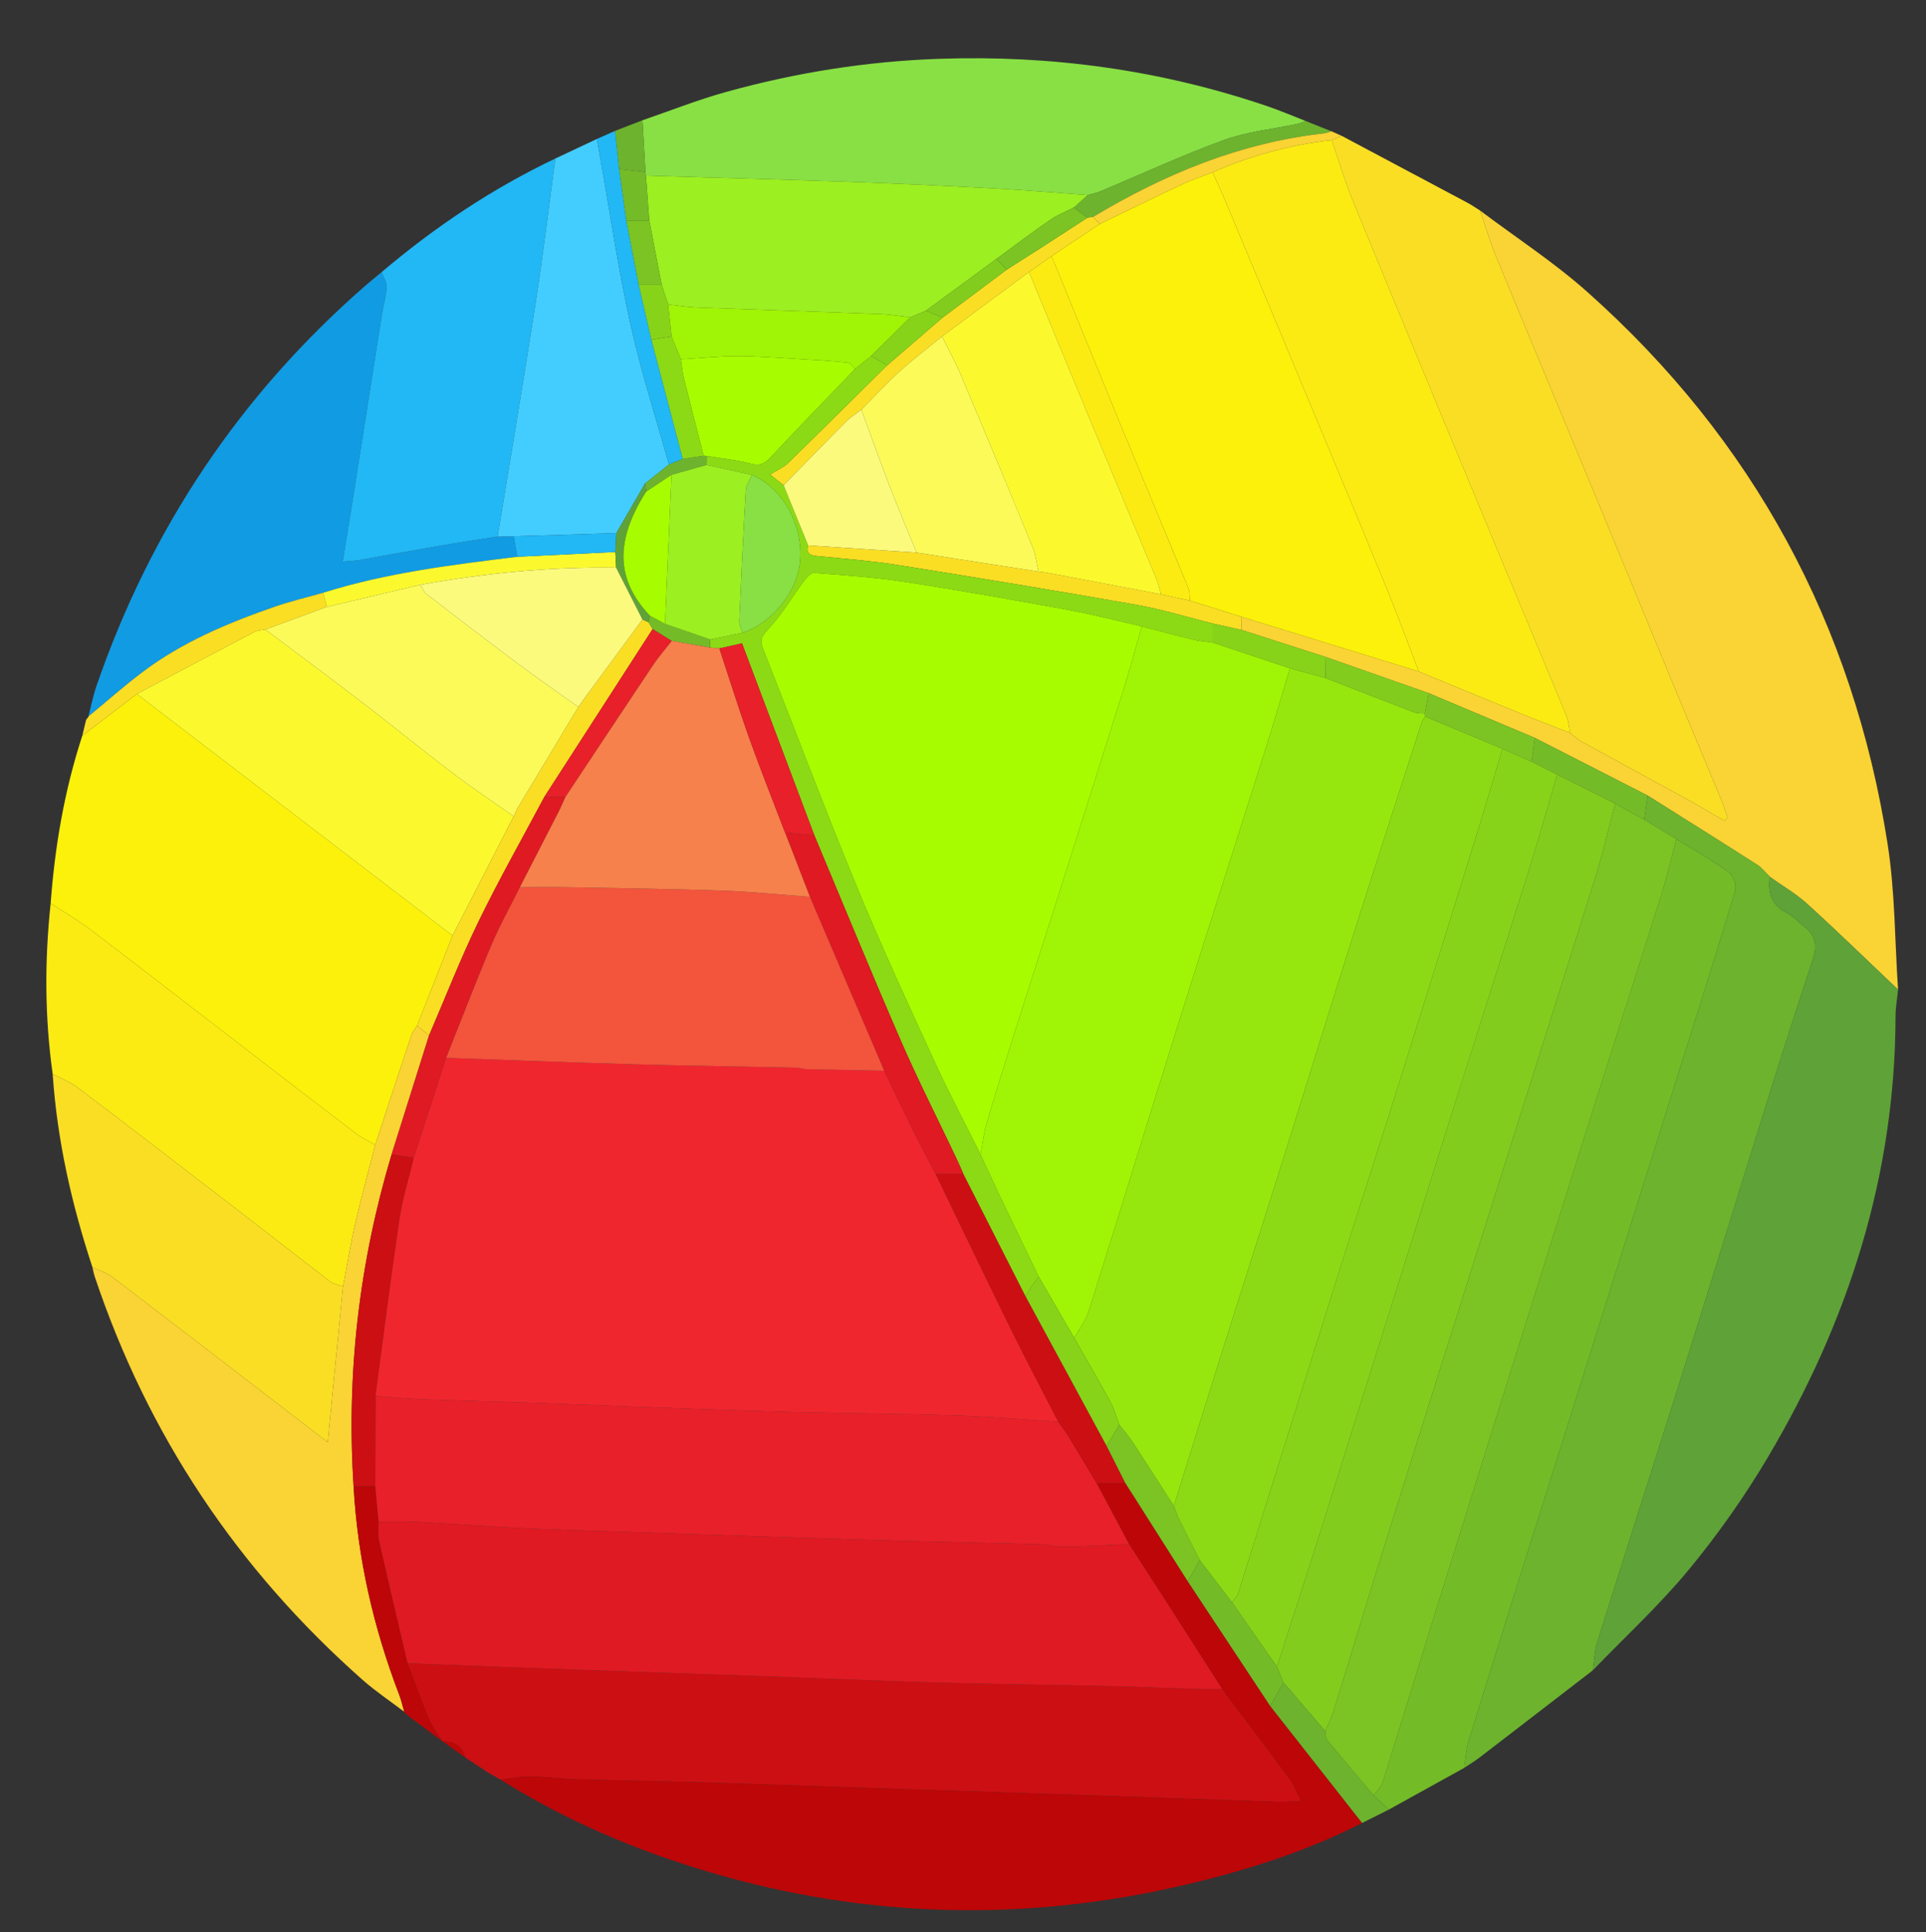 <?xml version="1.0" encoding="utf-8"?>
<!-- Generator: Adobe Illustrator 16.0.0, SVG Export Plug-In . SVG Version: 6.00 Build 0)  -->
<!DOCTYPE svg PUBLIC "-//W3C//DTD SVG 1.1//EN" "http://www.w3.org/Graphics/SVG/1.1/DTD/svg11.dtd">
<svg version="1.1" id="Calque_1" xmlns="http://www.w3.org/2000/svg" xmlns:xlink="http://www.w3.org/1999/xlink" x="0px" y="0px"
	 width="598px" height="600px" viewBox="0 0 598 600" enable-background="new 0 0 598 600" xml:space="preserve">
<rect x="0" y="0" width="598" height="600" fill="#333333" stroke="none"/>
<g>
	<path fill-rule="evenodd" clip-rule="evenodd" fill="#FAD334" d="M459.547,65.375c11.141,8.389,22.934,16.046,33.313,25.29
		c51.545,45.907,82.571,103.288,93.222,171.413c2.326,14.879,2.225,30.138,3.242,45.223c-9.369-8.885-18.621-17.9-28.171-26.59
		c-3.509-3.192-7.719-5.615-11.608-8.39c-1.273-1.253-2.374-2.776-3.846-3.718c-11.325-7.247-22.722-14.381-34.096-21.549
		c-11.678-5.971-23.355-11.94-35.033-17.911c-11.005-4.635-22.011-9.271-33.016-13.905c-10.636-3.732-21.271-7.468-31.906-11.202
		c-8.727-2.807-17.453-5.612-26.179-8.419c0.018-1.355,0.035-2.712,0.053-4.067c18.325,5.649,36.651,11.299,54.978,16.948
		c10.473,4.323,20.934,8.678,31.424,12.958c5.161,2.106,10.377,4.076,15.568,6.108c1.155,0.893,2.216,1.957,3.479,2.653
		c11.033,6.076,22.116,12.062,33.154,18.13c3.794,2.085,7.501,4.327,11.247,6.497c0.342-0.341,0.684-0.682,1.025-1.022
		c-0.645-1.803-1.211-3.637-1.943-5.402c-4.639-11.181-9.342-22.333-13.968-33.518c-8.997-21.756-17.931-43.538-26.94-65.289
		c-9.707-23.436-19.516-46.83-29.17-70.288C462.508,74.781,461.144,70.03,459.547,65.375z"/>
	<path fill-rule="evenodd" clip-rule="evenodd" fill="#CC0F13" d="M155.443,552.616c-1.321-0.746-2.643-1.492-3.964-2.238
		c-0.389-0.273-0.778-0.547-1.168-0.82c-0.607-0.385-1.215-0.77-1.823-1.154c-0.402-0.279-0.804-0.558-1.205-0.837
		c-0.596-0.376-1.192-0.752-1.788-1.129c-0.394-0.281-0.788-0.562-1.181-0.843l0.074,0.083c-0.875-3.769-3.612-4.918-7.081-5.042
		l0.068,0.063c-1.398-2.247-3.117-4.359-4.13-6.769c-2.416-5.746-4.498-11.632-6.714-17.462c17.734,0.675,35.467,1.374,53.203,2.018
		c19.232,0.697,38.466,1.323,57.698,2.016c17.735,0.639,35.465,1.449,53.204,1.955c17.439,0.496,34.888,0.656,52.33,1.06
		c9.951,0.23,19.898,0.667,29.85,0.979c2.228,0.069,4.459,0.007,6.689,0.005c6.955,9.251,13.974,18.455,20.814,27.789
		c1.533,2.092,2.442,4.64,3.639,6.978c-2.497,0.078-4.999,0.295-7.49,0.212c-18.744-0.625-37.484-1.328-56.227-1.969
		c-20.24-0.691-40.482-1.336-60.723-2.011c-19.742-0.658-39.481-1.379-59.225-1.978c-13.95-0.422-27.906-0.636-41.856-1.05
		c-4.628-0.138-9.244-0.813-13.869-0.854C161.53,551.59,158.485,552.259,155.443,552.616z"/>
	<path fill-rule="evenodd" clip-rule="evenodd" fill="#FBF10A" d="M15.728,280.493c1.303-17.711,4.283-35.104,9.814-52.017
		c5.649-4.327,11.298-8.655,16.948-12.982c32.671,25.005,65.341,50.01,98.012,75.014c-3.668,9.329-7.337,18.657-11.006,27.986
		c-0.6,0.961-1.417,1.849-1.765,2.894c-3.789,11.355-7.503,22.735-11.238,34.109c-1.975-1.145-4.098-2.094-5.9-3.465
		c-12.488-9.505-24.912-19.094-37.351-28.663c-15.06-11.587-30.07-23.239-45.202-34.731
		C24.129,285.668,19.842,283.194,15.728,280.493z"/>
	<path fill-rule="evenodd" clip-rule="evenodd" fill="#6DB32E" d="M511.604,247.055c11.374,7.168,22.771,14.302,34.096,21.549
		c1.472,0.941,2.572,2.465,3.846,3.719c-0.734,4.896,0.477,8.743,5.275,11.161c2.021,1.02,3.6,2.896,5.447,4.291
		c3.417,2.578,3.947,5.881,2.693,9.746c-4.137,12.76-8.338,25.499-12.348,38.3c-9.211,29.413-18.252,58.879-27.496,88.282
		c-8.996,28.611-18.196,57.158-27.19,85.771c-0.878,2.794-0.935,5.846-1.372,8.778c-11.689,9.009-23.371,18.027-35.079,27.012
		c-1.546,1.187-3.228,2.195-4.847,3.285c0.433-2.757,0.545-5.61,1.352-8.253c4.895-16.026,9.922-32.013,14.951-47.998
		c15.035-47.792,30.094-95.576,45.137-143.365c7.62-24.205,15.296-48.394,22.693-72.667c0.498-1.634-0.533-4.762-1.899-5.752
		c-5.226-3.787-10.878-6.984-16.372-10.401c-3.328-2.005-6.658-4.01-9.986-6.015C510.87,252.016,511.236,249.535,511.604,247.055z"
		/>
	<path fill-rule="evenodd" clip-rule="evenodd" fill="#BD0607" d="M155.443,552.616c3.042-0.357,6.087-1.026,9.126-0.999
		c4.625,0.041,9.241,0.717,13.869,0.854c13.95,0.414,27.906,0.628,41.856,1.05c19.743,0.599,39.483,1.319,59.225,1.978
		c20.241,0.675,40.483,1.319,60.723,2.011c18.742,0.641,37.482,1.344,56.227,1.969c2.491,0.083,4.993-0.134,7.49-0.212
		c-1.196-2.338-2.105-4.886-3.639-6.978c-6.841-9.334-13.859-18.538-20.814-27.789c-5.354-8.362-10.698-16.73-16.064-25.085
		c-4.281-6.665-8.59-13.313-12.887-19.969c-3.363-6.308-6.728-12.616-10.092-18.924c2.979-0.005,5.957-0.01,8.936-0.014
		c1.068,1.674,2.141,3.347,3.205,5.023c5.401,8.511,10.801,17.022,16.202,25.534c8.524,12.892,17.049,25.784,25.573,38.676
		c9.512,12.106,19.022,24.214,28.534,36.32c-17.224,8.792-35.53,14.597-54.248,19.034c-49.718,11.788-99.271,10.707-148.263-3.732
		C197.592,574.642,175.711,565.327,155.443,552.616z"/>
	<path fill-rule="evenodd" clip-rule="evenodd" fill="#5FA238" d="M494.555,518.651c0.438-2.933,0.494-5.984,1.372-8.778
		c8.994-28.612,18.194-57.159,27.19-85.771c9.244-29.403,18.285-58.869,27.496-88.282c4.01-12.801,8.211-25.54,12.348-38.3
		c1.254-3.865,0.724-7.168-2.693-9.746c-1.848-1.396-3.426-3.271-5.447-4.291c-4.799-2.418-6.01-6.265-5.275-11.161
		c3.89,2.773,8.1,5.196,11.608,8.389c9.55,8.689,18.802,17.705,28.172,26.59c-0.271,2.758-0.772,5.517-0.779,8.277
		c-0.126,49.439-14.663,94.78-39.649,136.932c-7.238,12.209-15.517,23.958-24.549,34.902
		C515.211,498.48,504.549,508.29,494.555,518.651z"/>
	<path fill-rule="evenodd" clip-rule="evenodd" fill="#FADE24" d="M459.547,65.375c1.597,4.655,2.961,9.406,4.83,13.95
		c9.654,23.458,19.463,46.853,29.17,70.288c9.01,21.751,17.943,43.533,26.94,65.289c4.626,11.185,9.329,22.337,13.968,33.518
		c0.732,1.766,1.299,3.6,1.943,5.402c-0.342,0.341-0.684,0.682-1.025,1.022c-3.746-2.17-7.453-4.412-11.247-6.497
		c-11.038-6.068-22.121-12.054-33.154-18.13c-1.264-0.696-2.324-1.761-3.479-2.654c-0.363-1.765-0.459-3.639-1.133-5.273
		c-6.715-16.266-13.557-32.479-20.301-48.731c-15.334-36.95-30.686-73.894-45.896-110.895c-2.566-6.244-4.465-12.763-6.672-19.154
		c1.046-0.435,2.092-0.869,3.138-1.304c12.947,6.883,25.898,13.758,38.834,20.662C456.869,63.618,458.188,64.535,459.547,65.375z"/>
	<path fill-rule="evenodd" clip-rule="evenodd" fill="#74BB28" d="M520.49,260.512c5.494,3.417,11.146,6.614,16.372,10.401
		c1.366,0.99,2.397,4.118,1.899,5.752c-7.397,24.273-15.073,48.462-22.693,72.667c-15.043,47.789-30.102,95.573-45.137,143.365
		c-5.029,15.985-10.057,31.972-14.951,47.998c-0.807,2.643-0.919,5.496-1.352,8.253c-7.811,4.324-15.621,8.647-23.434,12.966
		c-1.566-1.474-3.131-2.942-4.696-4.412c0.946-1.307,2.315-2.481,2.774-3.941c5.671-18.036,11.154-36.131,16.791-54.177
		c13.895-44.485,27.797-88.97,41.789-133.425c9.264-29.43,18.729-58.796,28.004-88.223
		C517.643,272.07,518.958,266.257,520.49,260.512z"/>
	<path fill-rule="evenodd" clip-rule="evenodd" fill="#88E044" d="M199.481,37.344c8.623-2.953,17.125-6.337,25.892-8.772
		c21.67-6.021,43.75-9.541,66.292-10.313c34.816-1.191,68.731,3.474,101.723,14.679c4.076,1.385,8.042,3.097,12.06,4.657
		c-0.903,0.307-1.787,0.705-2.714,0.904c-7.584,1.623-15.482,2.364-22.697,4.99c-13.059,4.751-25.704,10.633-38.539,16.002
		c-1.198,0.502-2.517,0.719-3.779,1.068c-9.571-0.687-19.135-1.507-28.716-2.028c-14.403-0.783-28.813-1.481-43.229-1.992
		c-21.736-0.77-43.48-1.347-65.22-2.006c-0.05-0.354-0.099-0.707-0.149-1.061C200.097,48.096,199.789,42.72,199.481,37.344z"/>
	<path fill-rule="evenodd" clip-rule="evenodd" fill="#119BE3" d="M27.435,222.486c0.836-3.187,1.469-6.444,2.54-9.551
		c16.841-48.846,44.598-90.369,83.585-124.334c1.613-1.404,3.289-2.737,4.935-4.104c0.555,1.547,1.637,3.122,1.553,4.633
		c-0.164,2.943-1.052,5.839-1.516,8.774c-2.894,18.28-5.745,36.567-8.629,54.849c-1.101,6.974-2.253,13.939-3.5,21.644
		c2.157-0.199,3.728-0.237,5.26-0.504c8.297-1.445,16.577-2.992,24.877-4.417c5.98-1.027,11.984-1.919,17.977-2.871
		c1.655-0.029,3.309-0.058,4.964-0.087c0.398,2.12,0.796,4.24,1.194,6.36c-20.335,2.512-40.677,4.989-60.332,11.174
		c-5.095,1.457-10.272,2.676-15.269,4.415c-14.44,5.026-28.505,10.925-40.819,20.212C38.468,213.044,33.03,217.87,27.435,222.486z"
		/>
	<path fill-rule="evenodd" clip-rule="evenodd" fill="#FBEB13" d="M15.728,280.493c4.114,2.701,8.401,5.175,12.312,8.145
		c15.132,11.492,30.142,23.145,45.202,34.731c12.438,9.569,24.863,19.158,37.351,28.663c1.802,1.371,3.925,2.32,5.9,3.465
		c-2.072,8.096-4.295,16.156-6.168,24.298c-1.499,6.516-2.57,13.129-3.831,19.698c-1.337-0.507-2.889-0.734-3.979-1.566
		c-9.708-7.41-19.311-14.96-28.991-22.407c-16.482-12.68-32.965-25.359-49.541-37.917c-2.268-1.719-5.069-2.734-7.623-4.075
		C13.873,315.876,13.834,298.196,15.728,280.493z"/>
	<path fill-rule="evenodd" clip-rule="evenodd" fill="#21B8F5" d="M154.515,166.605c-5.993,0.952-11.997,1.844-17.977,2.871
		c-8.301,1.425-16.581,2.972-24.877,4.417c-1.532,0.267-3.103,0.305-5.26,0.504c1.248-7.704,2.4-14.67,3.5-21.644
		c2.885-18.281,5.735-36.568,8.629-54.849c0.464-2.936,1.352-5.831,1.516-8.774c0.084-1.511-0.998-3.086-1.553-4.633
		c16.516-14.01,34.374-25.968,53.959-35.282c-2.068,15.2-3.909,30.435-6.258,45.591
		C162.481,118.768,158.426,142.675,154.515,166.605z"/>
	<path fill-rule="evenodd" clip-rule="evenodd" fill="#FAD334" d="M106.493,399.493c1.261-6.569,2.333-13.183,3.831-19.698
		c1.873-8.142,4.096-16.202,6.168-24.298c3.735-11.374,7.45-22.754,11.238-34.109c0.349-1.045,1.166-1.933,1.765-2.894
		c1.243,0.998,2.485,1.996,3.728,2.994c-3.882,12.34-7.765,24.679-11.646,37.019c-10.055,33.641-14.056,67.974-11.785,103.023
		c1.235,22.374,6.186,43.932,14.199,64.823c0.642,1.674,1.021,3.45,1.521,5.179c-4.327-3.293-8.883-6.327-12.946-9.919
		C73.714,487.271,45.864,445.59,29.4,396.367c-0.312-0.932-0.471-1.914-0.702-2.874c2.082,0.997,4.41,1.669,6.206,3.039
		c22.308,17.023,44.539,34.149,66.854,51.298C103.323,431.849,104.908,415.671,106.493,399.493z"/>
	<path fill-rule="evenodd" clip-rule="evenodd" fill="#FADE24" d="M106.493,399.493c-1.584,16.178-3.169,32.355-4.735,48.337
		c-22.315-17.148-44.545-34.274-66.854-51.298c-1.796-1.37-4.125-2.042-6.206-3.039c-6.443-19.509-10.948-39.417-12.34-59.966
		c2.554,1.341,5.355,2.356,7.623,4.075C40.557,350.16,57.04,362.84,73.522,375.52c9.681,7.447,19.283,14.997,28.991,22.407
		C103.604,398.759,105.155,398.986,106.493,399.493z"/>
	<path fill-rule="evenodd" clip-rule="evenodd" fill="#43CDFE" d="M154.515,166.605c3.911-23.931,7.966-47.838,11.68-71.799
		c2.349-15.156,4.189-30.391,6.258-45.591c4.289-2.023,8.578-4.046,12.868-6.066c0.376,2.109,0.753,4.218,1.129,6.326
		c3.027,16.996,5.512,34.113,9.246,50.953c3.273,14.761,7.949,29.21,12.002,43.798c-2.468,1.961-4.933,3.921-7.398,5.882
		c-2.979,5.146-5.957,10.294-8.935,15.44c-10.629,0.323-21.257,0.646-31.886,0.97C157.824,166.548,156.17,166.576,154.515,166.605z"
		/>
	<path fill-rule="evenodd" clip-rule="evenodd" fill="#21B8F5" d="M207.701,144.227c-4.056-14.588-8.732-29.037-12.005-43.798
		c-3.734-16.84-6.218-33.957-9.246-50.953c-0.376-2.108-0.753-4.217-1.129-6.326c1.886-0.839,3.772-1.676,5.66-2.514
		c0.421,3.951,0.841,7.903,1.263,11.856c0.743,5.335,1.485,10.67,2.227,16.005c1.285,6.659,2.569,13.318,3.854,19.978
		c1.309,5.671,2.617,11.343,3.926,17.015c3.248,12.336,6.496,24.673,9.744,37.009C210.563,143.074,209.132,143.65,207.701,144.227z"
		/>
	<path fill-rule="evenodd" clip-rule="evenodd" fill="#BD0607" d="M125.512,531.532c-0.5-1.729-0.879-3.505-1.521-5.179
		c-8.013-20.892-12.964-42.449-14.2-64.823c2.237-0.011,4.474-0.021,6.71-0.031c0.346,3.663,0.691,7.327,1.037,10.99
		c0.035,1.988-0.27,4.052,0.158,5.951c2.857,12.695,5.871,25.356,8.834,38.028c2.216,5.83,4.298,11.716,6.714,17.462
		c1.013,2.409,2.732,4.521,4.13,6.769c-3.69-2.742-7.38-5.484-11.069-8.226c-0.279-0.335-0.558-0.671-0.837-1.007L125.512,531.532z"
		/>
	<path fill-rule="evenodd" clip-rule="evenodd" fill="#6DB32E" d="M426.499,557.502c1.565,1.47,3.13,2.938,4.696,4.412
		c-2.758,1.385-5.519,2.765-8.281,4.146c-9.513-12.104-19.023-24.212-28.535-36.318c1.375-2.416,2.75-4.832,4.125-7.247
		c0.756,0.841,1.53,1.665,2.266,2.523c3.575,4.174,7.141,8.356,10.709,12.536c0.19,0.946,0.078,2.141,0.618,2.8
		C416.831,546.125,421.682,551.8,426.499,557.502z"/>
	<path fill-rule="evenodd" clip-rule="evenodd" fill="#FADE24" d="M27.435,222.486c5.595-4.616,11.033-9.442,16.819-13.807
		c12.313-9.287,26.378-15.186,40.819-20.212c4.997-1.739,10.174-2.958,15.269-4.414c0.378,1.464,0.756,2.928,1.134,4.392
		c-6.362,2.347-12.724,4.692-19.085,7.039c-1.119,0.229-2.364,0.216-3.336,0.725c-12.211,6.385-24.383,12.845-36.564,19.285
		c-5.649,4.327-11.299,8.655-16.948,12.982c0.394-1.644,0.787-3.286,1.18-4.93c0.273-0.366,0.546-0.732,0.819-1.098L27.435,222.486z
		"/>
	<path fill-rule="evenodd" clip-rule="evenodd" fill="#6DB32E" d="M337.719,60.56c1.263-0.35,2.581-0.566,3.779-1.068
		c12.835-5.369,25.48-11.251,38.539-16.002c7.215-2.626,15.113-3.367,22.697-4.99c0.927-0.199,1.811-0.598,2.714-0.904
		c2.645,1.055,5.289,2.109,7.934,3.163c-0.78,0.224-1.548,0.564-2.343,0.654c-25.989,2.917-49.51,12.634-71.717,25.981
		c-0.562,0.068-1.124,0.138-1.687,0.206c-1.419-1.048-2.837-2.095-4.255-3.142C334.826,63.158,336.272,61.858,337.719,60.56z"/>
	<path fill-rule="evenodd" clip-rule="evenodd" fill="#FAD334" d="M339.322,67.393c22.207-13.347,45.728-23.063,71.717-25.98
		c0.795-0.09,1.563-0.431,2.343-0.654c1.083,0.483,2.165,0.966,3.247,1.448c-1.046,0.435-2.092,0.869-3.138,1.304
		c-12.845,1.425-25.155,4.83-36.99,9.991c-3.062,1.192-6.204,2.217-9.172,3.61c-8.642,4.058-17.215,8.264-25.814,12.411
		C340.783,68.813,340.053,68.103,339.322,67.393z"/>
	<path fill-rule="evenodd" clip-rule="evenodd" fill="#6DB32E" d="M192.242,52.492c-0.42-3.953-0.84-7.905-1.262-11.856
		c2.833-1.097,5.667-2.194,8.5-3.292c0.308,5.376,0.616,10.752,0.925,16.129C197.686,53.146,194.964,52.819,192.242,52.492z"/>
	<path fill-rule="evenodd" clip-rule="evenodd" fill="#BD0607" d="M137.307,540.636c3.469,0.124,6.207,1.273,7.081,5.042
		C142.028,543.997,139.667,542.316,137.307,540.636z"/>
	<path fill-rule="evenodd" clip-rule="evenodd" fill="#119BE3" d="M27.541,222.449c-0.273,0.365-0.546,0.731-0.819,1.098
		C26.995,223.182,27.268,222.815,27.541,222.449z"/>
	<path fill-rule="evenodd" clip-rule="evenodd" fill="#FAD334" d="M125.469,531.467c0.279,0.336,0.559,0.672,0.837,1.007
		C126.027,532.138,125.748,531.803,125.469,531.467z"/>
	<path fill-rule="evenodd" clip-rule="evenodd" fill="#BD0607" d="M144.314,545.595c0.394,0.281,0.788,0.562,1.181,0.843
		C145.102,546.156,144.708,545.876,144.314,545.595z"/>
	<path fill-rule="evenodd" clip-rule="evenodd" fill="#BD0607" d="M147.283,547.566c0.401,0.279,0.803,0.558,1.205,0.837
		C148.086,548.124,147.685,547.846,147.283,547.566z"/>
	<path fill-rule="evenodd" clip-rule="evenodd" fill="#BD0607" d="M150.311,549.558c0.39,0.273,0.779,0.547,1.168,0.82
		C151.089,550.104,150.7,549.831,150.311,549.558z"/>
	<path fill-rule="evenodd" clip-rule="evenodd" fill="#FBF10A" d="M341.515,69.522c8.6-4.147,17.173-8.354,25.814-12.411
		c2.968-1.394,6.11-2.418,9.172-3.61c1.329,2.991,2.714,5.958,3.979,8.977c8.002,19.09,15.996,38.184,23.956,57.291
		c8.725,20.94,17.476,41.87,26.083,62.858c3.506,8.551,6.664,17.243,9.98,25.871c-18.326-5.649-36.652-11.299-54.978-16.949
		c-5.352-1.676-10.702-3.351-16.053-5.026c-0.15-1.31-0.012-2.737-0.495-3.91c-6.637-16.113-13.408-32.173-20.051-48.285
		c-7.523-18.25-14.951-36.541-22.42-54.814C331.508,76.183,336.511,72.853,341.515,69.522z"/>
	<path fill-rule="evenodd" clip-rule="evenodd" fill="#FBEB13" d="M440.5,208.498c-3.316-8.628-6.475-17.32-9.98-25.871
		c-8.607-20.988-17.358-41.918-26.083-62.858c-7.96-19.107-15.954-38.201-23.956-57.291c-1.266-3.019-2.65-5.985-3.979-8.977
		c11.835-5.161,24.146-8.566,36.99-9.991c2.207,6.392,4.105,12.91,6.672,19.154c15.21,37.001,30.562,73.944,45.896,110.895
		c6.744,16.253,13.586,32.466,20.301,48.731c0.674,1.635,0.77,3.509,1.133,5.273c-5.191-2.031-10.407-4.001-15.568-6.107
		C461.434,217.176,450.973,212.821,440.5,208.498z"/>
	<path fill-rule="evenodd" clip-rule="evenodd" fill="#FADE24" d="M369.469,186.522c5.352,1.676,10.702,3.351,16.054,5.026
		c-0.018,1.356-0.035,2.713-0.053,4.068c-2.987-0.668-5.976-1.335-8.964-2.002c-7.879-1.962-15.676-4.388-23.651-5.796
		c-24.608-4.346-49.269-8.417-73.947-12.348c-8.327-1.326-16.767-1.97-25.167-2.804c-2.215-0.22-3.584-0.754-2.821-3.315
		c11.22,0.746,22.442,1.492,33.665,2.237c12.638,1.969,25.275,3.938,37.912,5.907c0.824,0.099,1.656,0.149,2.469,0.303
		c11.844,2.238,23.686,4.491,35.527,6.74C363.484,185.2,366.477,185.861,369.469,186.522z"/>
	<path fill-rule="evenodd" clip-rule="evenodd" fill="#74BB28" d="M511.604,247.055c-0.367,2.48-0.733,4.961-1.1,7.442
		c-3.005-1.661-6.01-3.322-9.014-4.983c-6-2.998-11.999-5.996-17.998-8.994c-2.662-1.344-5.323-2.688-7.984-4.031
		c0.354-2.448,0.709-4.896,1.063-7.345C488.248,235.114,499.926,241.084,511.604,247.055z"/>
	<path fill-rule="evenodd" clip-rule="evenodd" fill="#7BC423" d="M476.57,229.144c-0.354,2.448-0.708,4.896-1.063,7.345
		c-3.006-1.32-6.014-2.641-9.02-3.961c-7.998-3.343-15.996-6.685-23.993-10.026c-0.018-0.31-0.035-0.619-0.054-0.929
		c0.371-2.111,0.742-4.224,1.113-6.335C454.56,219.873,465.565,224.509,476.57,229.144z"/>
	<path fill-rule="evenodd" clip-rule="evenodd" fill="#87D319" d="M376.506,193.615c2.988,0.667,5.977,1.334,8.964,2.002
		c8.726,2.807,17.452,5.612,26.179,8.422c-0.053,2.16-0.105,4.316-0.158,6.474c-3.665-1.002-7.33-2.004-10.995-3.005
		c-8.002-2.664-16.003-5.329-24.005-7.993C376.495,197.548,376.5,195.582,376.506,193.615z"/>
	<path fill-rule="evenodd" clip-rule="evenodd" fill="#82CC1E" d="M411.49,210.513c0.053-2.157,0.105-4.313,0.158-6.474
		c10.635,3.731,21.271,7.467,31.906,11.199c-0.371,2.11-0.742,4.223-1.112,6.334c-1.144-0.123-2.378-0.007-3.418-0.403
		C429.826,217.669,420.664,214.077,411.49,210.513z"/>
	<path fill-rule="evenodd" clip-rule="evenodd" fill="#DF1A22" d="M126.532,516.469c-2.963-12.672-5.977-25.333-8.834-38.028
		c-0.428-1.899-0.124-3.963-0.159-5.951c3.923,0.015,7.856-0.133,11.77,0.074c10.733,0.566,21.455,1.363,32.189,1.911
		c8.935,0.455,17.88,0.71,26.823,1.013c20.211,0.685,40.423,1.35,60.635,2.01c10.604,0.347,21.208,0.706,31.815,0.988
		c14.098,0.375,28.199,0.649,42.294,1.044c2.463,0.068,4.92,0.785,7.371,0.734c6.709-0.139,13.413-0.527,20.119-0.817
		c4.297,6.655,8.605,13.304,12.887,19.969c5.366,8.354,10.711,16.723,16.064,25.085c-2.23,0.002-4.462,0.064-6.689-0.005
		c-9.951-0.312-19.898-0.748-29.85-0.979c-17.442-0.403-34.891-0.563-52.33-1.06c-17.739-0.506-35.469-1.316-53.204-1.955
		c-19.232-0.692-38.466-1.318-57.698-2.016C161.999,517.843,144.266,517.144,126.532,516.469z"/>
	<path fill-rule="evenodd" clip-rule="evenodd" fill="#FBF92E" d="M42.489,215.494c12.182-6.44,24.354-12.9,36.564-19.285
		c0.973-0.509,2.218-0.495,3.337-0.725c10.034,7.542,20.125,15.007,30.081,22.647c9.569,7.342,18.915,14.976,28.521,22.269
		c6.012,4.565,12.323,8.737,18.5,13.086c-6.331,12.341-12.661,24.682-18.991,37.021C107.831,265.504,75.16,240.499,42.489,215.494z"
		/>
	<path fill-rule="evenodd" clip-rule="evenodd" fill="#FADE24" d="M140.501,290.508c6.331-12.34,12.661-24.681,18.991-37.021
		c0.49-1.016,0.905-2.077,1.482-3.041c6.179-10.312,12.383-20.608,18.581-30.91c1.055-1.477,2.093-2.965,3.167-4.427
		c5.574-7.591,11.158-15.176,16.739-22.762c0.642,0.295,1.285,0.59,1.927,0.88c0.417,0.693,0.833,1.391,1.25,2.088
		c-11.188,17.345-22.375,34.689-33.563,52.034c-6.868,12.918-14.103,25.658-20.495,38.808
		c-5.609,11.539-10.274,23.537-15.356,35.332c-1.243-0.998-2.485-1.996-3.728-2.994
		C133.164,309.165,136.833,299.837,140.501,290.508z"/>
	<path fill-rule="evenodd" clip-rule="evenodd" fill="#7BC423" d="M501.49,249.514c3.004,1.661,6.009,3.322,9.014,4.983
		c3.328,2.005,6.658,4.01,9.986,6.015c-1.532,5.745-2.848,11.559-4.633,17.225c-9.274,29.427-18.74,58.793-28.004,88.223
		c-13.992,44.455-27.895,88.939-41.789,133.425c-5.637,18.046-11.12,36.141-16.791,54.177c-0.459,1.46-1.828,2.635-2.774,3.941
		c-4.817-5.702-9.668-11.377-14.402-17.147c-0.54-0.659-0.428-1.854-0.618-2.8c0.889-2.146,1.953-4.236,2.637-6.444
		c5.153-16.624,10.15-33.297,15.351-49.907c9.513-30.387,19.12-60.743,28.708-91.106c12.436-39.381,24.941-78.739,37.29-118.146
		C497.777,264.566,499.496,256.997,501.49,249.514z"/>
	<path fill-rule="evenodd" clip-rule="evenodd" fill="#E82029" d="M350.555,479.446c-6.706,0.29-13.41,0.679-20.119,0.817
		c-2.451,0.051-4.908-0.666-7.371-0.734c-14.096-0.395-28.197-0.669-42.294-1.044c-10.606-0.282-21.21-0.642-31.815-0.988
		c-20.212-0.66-40.424-1.325-60.635-2.01c-8.942-0.303-17.888-0.558-26.823-1.013c-10.734-0.548-21.456-1.345-32.189-1.911
		c-3.914-0.207-7.846-0.06-11.77-0.074c-0.345-3.663-0.691-7.327-1.037-10.99c0.024-9.339,0.048-18.678,0.072-28.017
		c4.712,0.339,9.419,0.807,14.138,0.991c10.607,0.415,21.222,0.648,31.832,1.029c17.727,0.636,35.452,1.354,53.179,1.987
		c10.775,0.385,21.553,0.74,32.332,0.992c16.769,0.392,33.545,0.522,50.308,1.078c10.077,0.333,20.135,1.262,30.202,1.923
		c1.024,1.439,2.137,2.826,3.057,4.33c2.985,4.88,5.9,9.803,8.842,14.709C343.827,466.83,347.191,473.139,350.555,479.446z"/>
	<path fill-rule="evenodd" clip-rule="evenodd" fill="#CC0F13" d="M340.463,460.522c-2.941-4.906-5.856-9.829-8.842-14.709
		c-0.92-1.504-2.032-2.891-3.058-4.33c-4.765-9.264-9.662-18.462-14.263-27.807c-8.047-16.346-15.912-32.78-23.853-49.178
		c2.888,0.003,5.775,0.006,8.664,0.009c6.438,12.675,12.875,25.35,19.313,38.024c8.384,15.479,16.767,30.957,25.15,46.436
		c1.941,3.847,3.883,7.693,5.824,11.541C346.42,460.513,343.441,460.518,340.463,460.522z"/>
	<path fill-rule="evenodd" clip-rule="evenodd" fill="#7BC423" d="M349.398,460.509c-1.941-3.848-3.883-7.694-5.82-11.542
		c1.32-2.188,2.638-4.374,3.955-6.561c1.301,1.656,2.73,3.229,3.883,4.984c4.398,6.702,8.708,13.463,13.051,20.202
		c0.58,1.47,1.064,2.986,1.76,4.399c2.053,4.174,4.188,8.308,6.291,12.457c-1.237,2.205-2.475,4.411-3.712,6.617
		c-5.401-8.512-10.801-17.023-16.202-25.534C351.539,463.855,350.467,462.183,349.398,460.509z"/>
	<path fill-rule="evenodd" clip-rule="evenodd" fill="#74BB28" d="M368.806,491.066c1.237-2.206,2.475-4.412,3.712-6.617
		c3.325,4.353,6.65,8.704,9.977,13.056c4.665,6.674,9.33,13.348,13.996,20.021c0.671,1.657,1.343,3.313,2.014,4.97
		c-1.375,2.415-2.75,4.831-4.125,7.247C385.854,516.851,377.33,503.958,368.806,491.066z"/>
	<path fill-rule="evenodd" clip-rule="evenodd" fill="#9CEF21" d="M337.719,60.56c-1.446,1.299-2.893,2.599-4.336,3.898
		c-2.48,1.277-5.133,2.306-7.407,3.879c-5.632,3.896-11.091,8.041-16.618,12.086c-7.291,5.354-14.583,10.707-21.874,16.061
		c-1.622,0.688-3.245,1.377-4.867,2.066c-2.945-0.349-5.882-0.898-8.836-1.012c-19.17-0.734-38.346-1.346-57.517-2.073
		c-2.951-0.112-5.886-0.619-8.829-0.944c-0.661-2.015-1.322-4.03-1.983-6.045c-1.285-6.661-2.569-13.322-3.854-19.983
		c-0.347-4.653-0.695-9.307-1.042-13.959c21.74,0.659,43.484,1.236,65.22,2.006c14.415,0.511,28.826,1.209,43.229,1.992
		C318.584,59.053,328.147,59.873,337.719,60.56z"/>
	<path fill-rule="evenodd" clip-rule="evenodd" fill="#74BB28" d="M200.554,54.533c0.348,4.652,0.695,9.306,1.042,13.959
		c-2.376,0.002-4.751,0.004-7.126,0.005c-0.742-5.335-1.484-10.67-2.227-16.005c2.721,0.327,5.442,0.653,8.163,0.98
		C200.455,53.826,200.504,54.18,200.554,54.533z"/>
	<path fill-rule="evenodd" clip-rule="evenodd" fill="#FBF92E" d="M101.476,188.445c-0.378-1.464-0.756-2.928-1.134-4.392
		c19.655-6.186,39.996-8.663,60.331-11.175c10.125-0.493,20.251-0.986,30.376-1.479c0.084,1.62,0.168,3.24,0.253,4.862
		c-20.432-0.312-40.661,1.713-60.753,5.306C120.858,183.86,111.167,186.153,101.476,188.445z"/>
	<path fill-rule="evenodd" clip-rule="evenodd" fill="#21B8F5" d="M191.049,171.399c-10.125,0.493-20.251,0.986-30.376,1.479
		c-0.397-2.12-0.795-4.24-1.194-6.36c10.629-0.323,21.257-0.646,31.886-0.971C191.26,167.498,191.155,169.448,191.049,171.399z"/>
	<path fill-rule="evenodd" clip-rule="evenodd" fill="#DF1A22" d="M133.223,321.488c5.082-11.795,9.747-23.793,15.356-35.332
		c6.392-13.149,13.627-25.89,20.497-38.808c2.157,0.054,4.312,0.106,6.467,0.16c-0.686,1.498-1.317,3.023-2.065,4.489
		c-4.005,7.84-8.04,15.665-12.064,23.495c-3.001,6.051-6.313,11.971-8.938,18.181c-4.864,11.513-9.326,23.195-13.956,34.807
		c-3.347,10.345-6.694,20.689-10.041,31.034c-2.301-0.336-4.603-0.672-6.903-1.008C125.458,346.167,129.341,333.828,133.223,321.488
		z"/>
	<path fill-rule="evenodd" clip-rule="evenodd" fill="#CC0F13" d="M121.577,358.507c2.301,0.336,4.602,0.672,6.903,1.007
		c-1.516,6.375-3.501,12.681-4.46,19.139c-2.708,18.243-4.994,36.549-7.446,54.83c-0.024,9.339-0.048,18.678-0.072,28.017
		c-2.237,0.011-4.474,0.021-6.71,0.031C107.521,426.48,111.521,392.147,121.577,358.507z"/>
	<path fill-rule="evenodd" clip-rule="evenodd" fill="#5FA238" d="M191.049,171.399c0.105-1.951,0.211-3.901,0.316-5.852
		c2.978-5.146,5.956-10.293,8.935-15.439c0.104,0.857,0.208,1.714,0.31,2.569c-9.738,15.335-9.37,27.3,1.184,38.512
		c-0.136,0.681-0.271,1.361-0.407,2.042c-0.642-0.295-1.285-0.59-1.926-0.884c-2.719-5.361-5.439-10.725-8.16-16.088
		C191.218,174.64,191.134,173.02,191.049,171.399z"/>
	<path fill-rule="evenodd" clip-rule="evenodd" fill="#6DB32E" d="M200.611,152.68c-0.104-0.857-0.207-1.714-0.311-2.571
		c2.465-1.961,4.93-3.921,7.398-5.882c1.434-0.576,2.864-1.152,4.295-1.729c2.162-0.327,4.323-0.653,6.485-0.979
		c0.313,0.025,0.626,0.053,0.938,0.083c-0.014,0.924-0.028,1.847-0.042,2.772c-3.626,1.021-7.254,2.043-10.882,3.063
		C205.866,149.185,203.239,150.932,200.611,152.68z"/>
	<path fill-rule="evenodd" clip-rule="evenodd" fill="#8CDA15" d="M218.479,141.518c-2.162,0.326-4.324,0.652-6.485,0.979
		c-3.248-12.335-6.496-24.672-9.743-37.008c2.089-0.335,4.178-0.669,6.267-1.003c0.967,2.359,1.935,4.719,2.902,7.078
		c0.292,1.928,0.437,3.892,0.903,5.775C214.323,125.412,216.418,133.461,218.479,141.518z"/>
	<path fill-rule="evenodd" clip-rule="evenodd" fill="#7BC423" d="M194.47,68.497c2.375-0.001,4.75-0.003,7.126-0.005
		c1.286,6.661,2.571,13.322,3.856,19.983c-2.376,0-4.752-0.001-7.128-0.001C197.039,81.815,195.754,75.156,194.47,68.497z"/>
	<path fill-rule="evenodd" clip-rule="evenodd" fill="#87D319" d="M198.324,88.475c2.376,0,4.752,0.001,7.128,0.001
		c0.66,2.015,1.321,4.03,1.983,6.045c0.361,3.321,0.721,6.644,1.082,9.965c-2.089,0.335-4.178,0.669-6.267,1.004
		C200.941,99.817,199.632,94.146,198.324,88.475z"/>
	<path fill-rule="evenodd" clip-rule="evenodd" fill="#82CC1E" d="M398.504,522.495c-0.671-1.656-1.343-3.313-2.014-4.97
		c4.514-14.03,9.1-28.037,13.527-42.094c12.9-40.953,25.709-81.936,38.609-122.889c8.667-27.518,17.478-54.989,26.12-82.515
		c3.073-9.786,5.839-19.67,8.745-29.509c5.999,2.998,11.998,5.996,17.998,8.994c-1.994,7.483-3.713,15.053-6.026,22.437
		c-12.349,39.407-24.854,78.766-37.29,118.146c-9.588,30.363-19.195,60.72-28.708,91.106c-5.2,16.61-10.197,33.283-15.351,49.907
		c-0.684,2.208-1.748,4.299-2.637,6.444c-3.568-4.18-7.134-8.362-10.709-12.536C400.034,524.16,399.26,523.336,398.504,522.495z"/>
	<path fill-rule="evenodd" clip-rule="evenodd" fill="#FBFA59" d="M101.476,188.445c9.691-2.292,19.383-4.585,29.073-6.878
		c0.566,0.939,0.921,2.152,1.73,2.777c9.3,7.184,18.619,14.346,28.037,21.374c6.327,4.721,12.82,9.219,19.238,13.816
		c-6.197,10.302-12.402,20.599-18.581,30.91c-0.577,0.964-0.992,2.025-1.482,3.041c-6.177-4.349-12.487-8.521-18.5-13.086
		c-9.605-7.293-18.952-14.927-28.521-22.269c-9.957-7.641-20.047-15.105-30.081-22.647
		C88.752,193.138,95.114,190.792,101.476,188.445z"/>
	<path fill-rule="evenodd" clip-rule="evenodd" fill="#FADE24" d="M341.515,69.522c-5.004,3.33-10.007,6.66-15.011,9.99
		c-2.336,1.652-4.672,3.306-7.008,4.959c-9.004,6.664-18.008,13.329-27.012,19.993c-4.446,3.651-9.042,7.138-13.297,10.999
		c-4.095,3.716-7.838,7.82-11.736,11.753c-1.561,1.197-3.278,2.237-4.655,3.618c-6.552,6.565-13.01,13.225-19.502,19.851
		c-0.864-0.688-1.729-1.375-4.203-3.342c2.173-1.354,4.133-2.15,5.537-3.518c10.323-10.053,20.534-20.221,30.781-30.352
		c5.753-4.953,11.506-9.906,17.259-14.859c6.637-4.968,13.274-9.936,19.913-14.903c3.406-2.165,6.824-4.313,10.219-6.5
		c4.955-3.19,9.893-6.407,14.837-9.612c0.563-0.068,1.125-0.138,1.687-0.206C340.053,68.103,340.783,68.813,341.515,69.522z"/>
	<path fill-rule="evenodd" clip-rule="evenodd" fill="#7BC423" d="M337.636,67.6c-4.944,3.205-9.882,6.422-14.837,9.612
		c-3.395,2.187-6.813,4.335-10.22,6.499c-1.074-1.098-2.147-2.192-3.222-3.288c5.527-4.045,10.986-8.19,16.618-12.086
		c2.274-1.573,4.927-2.602,7.407-3.879C334.799,65.505,336.217,66.552,337.636,67.6z"/>
	<path fill-rule="evenodd" clip-rule="evenodd" fill="#FBEB13" d="M319.496,84.472c2.336-1.653,4.672-3.307,7.008-4.959
		c7.469,18.273,14.896,36.564,22.42,54.814c6.643,16.112,13.414,32.172,20.051,48.285c0.483,1.173,0.345,2.601,0.495,3.91
		c-2.993-0.661-5.985-1.322-8.978-1.983c-0.529-1.736-0.92-3.53-1.612-5.198c-6.789-16.351-13.653-32.67-20.446-49.02
		C332.089,115.051,325.807,99.756,319.496,84.472z"/>
	<path fill-rule="evenodd" clip-rule="evenodd" fill="#FBF92E" d="M319.496,84.472c6.311,15.284,12.593,30.579,18.938,45.85
		c6.793,16.35,13.657,32.669,20.446,49.02c0.692,1.668,1.083,3.462,1.612,5.198c-11.842-2.248-23.684-4.501-35.527-6.739
		c-0.813-0.153-1.645-0.204-2.469-0.303c-0.609-2.548-0.898-5.228-1.882-7.622c-7.354-17.9-14.798-35.765-22.328-53.592
		c-1.705-4.036-3.856-7.884-5.802-11.818C301.488,97.801,310.492,91.136,319.496,84.472z"/>
	<path fill-rule="evenodd" clip-rule="evenodd" fill="#8CDA15" d="M275.407,113.475c-10.246,10.131-20.458,20.299-30.78,30.352
		c-1.404,1.367-3.364,2.164-5.537,3.518c2.474,1.967,3.338,2.654,4.204,3.34c2.543,6.222,5.085,12.445,7.628,18.669
		c-0.766,2.562,0.604,3.096,2.819,3.315c8.4,0.834,16.839,1.478,25.167,2.804c24.679,3.931,49.339,8.002,73.947,12.348
		c7.976,1.408,15.772,3.834,23.651,5.796c-0.006,1.967-0.011,3.933-0.016,5.899c-1.941-0.277-3.92-0.399-5.816-0.859
		c-5.41-1.311-10.785-2.758-16.175-4.151c-7.423-1.688-14.798-3.643-22.28-5.011c-17.069-3.122-34.158-6.177-51.306-8.82
		c-9.301-1.434-18.733-2.062-28.127-2.774c-1.025-0.078-2.423,1.512-3.25,2.624c-3.607,4.848-6.659,10.188-10.757,14.558
		c-2.001,2.134-3.027,3.396-1.94,6.155c9.737,24.707,19.101,49.568,29.209,74.123c7.52,18.27,15.841,36.215,24.077,54.181
		c4.491,9.797,9.546,19.335,14.348,28.99c1.873,4.045,3.705,8.109,5.627,12.131c4.117,8.619,8.281,17.217,12.426,25.822
		c-0.676,0.879-1.397,1.727-2.015,2.645c-0.742,1.104-1.396,2.268-2.087,3.405c-6.438-12.675-12.875-25.35-19.313-38.024
		c-0.745-1.666-1.459-3.348-2.24-4.997c-5.752-12.14-11.851-24.128-17.204-36.44c-9.185-21.126-17.907-42.452-26.824-63.694
		c-7.47-19.823-14.94-39.647-22.464-59.615c-2.561,0.578-4.792,1.082-7.023,1.586c-0.967-0.091-1.935-0.182-2.902-0.272
		c-0.001-0.84-0.002-1.68-0.003-2.52c3.354-0.681,6.706-1.36,10.059-2.04c9.764-3.304,17.554-13.406,17.987-23.328
		c0.482-11.052-5.671-21.609-14.986-25.712c-4.712-1.034-9.425-2.068-14.137-3.104c0.014-0.924,0.028-1.847,0.043-2.771
		c4.545,0.753,9.174,1.19,13.604,2.374c2.939,0.786,4.461-0.045,6.399-2.126c8.58-9.218,17.384-18.227,26.107-27.312
		c1.663-1.329,3.326-2.658,4.989-3.987C272.146,111.523,273.777,112.499,275.407,113.475z"/>
	<path fill-rule="evenodd" clip-rule="evenodd" fill="#FBFA59" d="M292.484,104.465c1.946,3.935,4.097,7.782,5.802,11.818
		c7.53,17.827,14.975,35.691,22.328,53.592c0.983,2.395,1.272,5.074,1.882,7.622c-12.637-1.969-25.274-3.938-37.913-5.908
		c-2.867-7.048-5.835-14.057-8.571-21.154c-2.967-7.695-5.717-15.475-8.562-23.218c3.898-3.933,7.641-8.037,11.736-11.753
		C283.442,111.603,288.038,108.116,292.484,104.465z"/>
	<path fill-rule="evenodd" clip-rule="evenodd" fill="#FBFA7C" d="M267.451,127.217c2.845,7.743,5.595,15.522,8.562,23.218
		c2.736,7.098,5.704,14.106,8.571,21.154c-11.221-0.744-22.444-1.49-33.664-2.236c-2.54-6.224-5.083-12.447-7.625-18.669
		c6.491-6.624,12.95-13.283,19.501-19.849C264.172,129.454,265.89,128.414,267.451,127.217z"/>
	<path fill-rule="evenodd" clip-rule="evenodd" fill="#87D319" d="M483.492,240.52c-2.906,9.839-5.672,19.723-8.745,29.509
		c-8.643,27.525-17.453,54.997-26.12,82.515c-12.9,40.953-25.709,81.936-38.609,122.889c-4.428,14.057-9.014,28.063-13.527,42.094
		c-4.666-6.673-9.331-13.347-13.996-20.021c0.658-0.887,1.618-1.679,1.932-2.674c9.746-30.995,19.388-62.023,29.137-93.018
		c6.863-21.817,13.914-43.575,20.783-65.391c8.053-25.577,16.023-51.181,23.979-76.789c2.799-9.012,5.447-18.069,8.164-27.106
		c3.006,1.32,6.014,2.641,9.02,3.961C478.169,237.832,480.83,239.176,483.492,240.52z"/>
	<path fill-rule="evenodd" clip-rule="evenodd" fill="#96E70D" d="M364.467,467.593c-4.343-6.739-8.652-13.5-13.051-20.202
		c-1.152-1.755-2.582-3.328-3.884-4.983c-0.858-2.273-1.47-4.682-2.62-6.797c-3.684-6.77-7.566-13.431-11.373-20.134
		c1.52-2.744,3.554-5.325,4.478-8.256c9.366-29.715,18.476-59.51,27.81-89.234c8.939-28.47,18.09-56.874,27.084-85.327
		c2.64-8.349,5.063-16.766,7.585-25.151c3.665,1.001,7.33,2.003,10.995,3.005c9.174,3.564,18.336,7.156,27.534,10.656
		c1.04,0.396,2.274,0.28,3.418,0.403c0.018,0.31,0.035,0.619,0.053,0.929c-0.343,0.546-0.816,1.049-1.009,1.644
		c-6.996,21.638-14.049,43.258-20.917,64.936c-7.669,24.208-15.134,48.48-22.749,72.706c-5.717,18.182-11.559,36.325-17.291,54.502
		C375.139,433.378,369.818,450.49,364.467,467.593z"/>
	<path fill-rule="evenodd" clip-rule="evenodd" fill="#8CDA15" d="M364.467,467.593c5.352-17.103,10.672-34.215,16.063-51.305
		c5.732-18.177,11.574-36.32,17.291-54.502c7.615-24.226,15.08-48.498,22.749-72.706c6.868-21.678,13.921-43.298,20.917-64.936
		c0.192-0.595,0.666-1.098,1.009-1.644c7.997,3.342,15.995,6.684,23.993,10.026c-2.717,9.037-5.365,18.095-8.164,27.106
		c-7.955,25.608-15.926,51.212-23.979,76.789c-6.869,21.815-13.92,43.573-20.783,65.391c-9.749,30.994-19.391,62.022-29.137,93.018
		c-0.313,0.995-1.273,1.787-1.932,2.674c-3.326-4.352-6.651-8.703-9.977-13.056c-2.104-4.149-4.238-8.283-6.291-12.457
		C365.531,470.579,365.047,469.063,364.467,467.593z"/>
	<path fill-rule="evenodd" clip-rule="evenodd" fill="#A0F405" d="M400.495,207.508c-2.522,8.386-4.945,16.803-7.585,25.151
		c-8.994,28.453-18.145,56.857-27.084,85.327c-9.334,29.725-18.443,59.52-27.81,89.234c-0.924,2.931-2.958,5.512-4.478,8.256
		c-3.672-6.331-7.343-12.662-11.014-18.994c-4.145-8.605-8.309-17.203-12.426-25.822c-1.922-4.021-3.754-8.086-5.627-12.132
		c0.584-3.18,0.895-6.441,1.804-9.525c2.948-10.002,6.065-19.955,9.212-29.897c4.643-14.676,9.391-29.318,14.049-43.99
		c6.569-20.685,13.135-41.37,19.621-62.081c1.92-6.133,3.568-12.352,5.341-18.53c5.39,1.394,10.765,2.841,16.175,4.151
		c1.896,0.46,3.875,0.582,5.816,0.859C384.492,202.179,392.493,204.844,400.495,207.508z"/>
	<path fill-rule="evenodd" clip-rule="evenodd" fill="#FBFA7C" d="M179.555,219.535c-6.418-4.598-12.912-9.096-19.238-13.816
		c-9.418-7.028-18.737-14.19-28.037-21.374c-0.809-0.625-1.165-1.838-1.73-2.777c20.092-3.593,40.321-5.617,60.753-5.306
		c2.72,5.361,5.44,10.725,8.159,16.086c-5.582,7.585-11.166,15.17-16.74,22.761C181.647,216.57,180.609,218.059,179.555,219.535z"/>
	<path fill-rule="evenodd" clip-rule="evenodd" fill="#E82029" d="M175.543,247.509c-2.155-0.054-4.311-0.106-6.467-0.16
		c11.187-17.345,22.374-34.689,33.561-52.033c1.987,1.229,3.975,2.456,5.962,3.686c-1.938,2.487-4.037,4.865-5.786,7.477
		C193.674,220.122,184.625,233.825,175.543,247.509z"/>
	<path fill-rule="evenodd" clip-rule="evenodd" fill="#74BB28" d="M208.599,198.999c-1.987-1.228-3.975-2.455-5.962-3.684
		c-0.416-0.698-0.833-1.396-1.25-2.089c0.136-0.676,0.271-1.356,0.405-2.034c1.563,0.844,3.127,1.686,4.693,2.527
		c4.655,1.611,9.311,3.224,13.967,4.835c0.001,0.84,0.002,1.68,0.003,2.521C216.503,200.385,212.551,199.692,208.599,198.999z"/>
	<path fill-rule="evenodd" clip-rule="evenodd" fill="#F0262F" d="M116.574,433.482c2.452-18.281,4.738-36.587,7.446-54.83
		c0.958-6.458,2.944-12.764,4.46-19.139c3.347-10.344,6.694-20.688,10.041-31.033c19.412,0.677,38.82,1.449,58.236,2
		c16.784,0.476,33.575,0.69,50.363,1.053c1.147,0.024,2.286,0.447,3.433,0.476c7.997,0.191,15.996,0.327,23.993,0.48
		c2.992,6.201,5.938,12.426,8.992,18.597c2.23,4.507,4.602,8.944,6.911,13.413c7.941,16.397,15.806,32.832,23.853,49.178
		c4.601,9.345,9.498,18.543,14.263,27.807c-10.065-0.661-20.124-1.59-30.201-1.923c-16.763-0.556-33.539-0.687-50.308-1.078
		c-10.779-0.252-21.557-0.607-32.332-0.992c-17.728-0.634-35.452-1.352-53.179-1.987c-10.609-0.381-21.224-0.614-31.832-1.029
		C125.994,434.289,121.286,433.821,116.574,433.482z"/>
	<path fill-rule="evenodd" clip-rule="evenodd" fill="#DF1A22" d="M290.448,364.499c-2.309-4.469-4.68-8.906-6.911-13.413
		c-3.053-6.171-6-12.396-8.992-18.597c-7.689-18.002-15.377-36.004-23.066-54.006c-2.575-6.655-5.15-13.31-7.726-19.965
		c3.03,0.286,6.061,0.572,9.091,0.857c8.916,21.242,17.638,42.568,26.823,63.694c5.353,12.313,11.452,24.301,17.204,36.44
		c0.781,1.649,1.495,3.331,2.24,4.997C296.223,364.505,293.335,364.502,290.448,364.499z"/>
	<path fill-rule="evenodd" clip-rule="evenodd" fill="#87D319" d="M322.525,396.482c3.671,6.332,7.342,12.663,11.014,18.994
		c3.807,6.703,7.689,13.364,11.373,20.134c1.15,2.115,1.762,4.523,2.62,6.797c-1.316,2.186-2.634,4.372-3.954,6.56
		c-8.388-15.478-16.771-30.956-25.154-46.435c0.691-1.138,1.345-2.302,2.087-3.405C321.128,398.209,321.85,397.361,322.525,396.482z
		"/>
	<path fill-rule="evenodd" clip-rule="evenodd" fill="#A0F405" d="M270.517,110.549c-1.663,1.329-3.326,2.658-4.989,3.987
		c-0.781-0.673-1.511-1.849-2.353-1.936c-4.926-0.509-9.875-0.808-14.822-1.093c-6.437-0.371-12.879-0.915-19.318-0.916
		c-5.872-0.001-11.744,0.624-17.615,0.973c-0.968-2.359-1.935-4.719-2.902-7.078c-0.36-3.322-0.721-6.645-1.082-9.966
		c2.942,0.325,5.877,0.832,8.828,0.944c19.171,0.728,38.347,1.339,57.517,2.073c2.954,0.113,5.891,0.663,8.834,1.011
		C278.582,102.549,274.549,106.549,270.517,110.549z"/>
	<path fill-rule="evenodd" clip-rule="evenodd" fill="#82CC1E" d="M309.357,80.423c1.074,1.096,2.147,2.19,3.222,3.288
		c-6.638,4.969-13.275,9.937-19.913,14.903c-1.729-0.711-3.456-1.421-5.183-2.131C294.774,91.13,302.066,85.776,309.357,80.423z"/>
	<path fill-rule="evenodd" clip-rule="evenodd" fill="#87D319" d="M287.483,96.483c1.727,0.71,3.454,1.42,5.183,2.131
		c-5.752,4.954-11.505,9.907-17.258,14.86c-1.631-0.976-3.261-1.951-4.891-2.926c4.032-4,8.065-8,12.099-12
		C284.239,97.86,285.861,97.172,287.483,96.483z"/>
	<path fill-rule="evenodd" clip-rule="evenodd" fill="#F3543C" d="M251.479,278.483c7.688,18.002,15.377,36.004,23.066,54.006
		c-7.997-0.153-15.996-0.289-23.993-0.48c-1.147-0.028-2.286-0.451-3.433-0.476c-16.788-0.362-33.579-0.577-50.363-1.053
		c-19.416-0.551-38.824-1.323-58.236-2c4.63-11.611,9.092-23.294,13.956-34.807c2.624-6.21,5.936-12.13,8.938-18.181
		c4.897-0.001,9.795-0.08,14.69,0.011c16.075,0.296,32.155,0.493,48.221,1.052C233.389,276.87,242.429,277.819,251.479,278.483z"/>
	<path fill-rule="evenodd" clip-rule="evenodd" fill="#F6814C" d="M251.479,278.483c-9.05-0.664-18.09-1.613-27.153-1.928
		c-16.066-0.559-32.146-0.756-48.221-1.052c-4.895-0.091-9.793-0.012-14.69-0.011c4.023-7.83,8.058-15.655,12.063-23.495
		c0.749-1.466,1.379-2.991,2.065-4.489c9.081-13.684,18.131-27.387,27.27-41.031c1.749-2.611,3.849-4.989,5.786-7.477
		c3.952,0.691,7.904,1.384,11.856,2.075c0.967,0.089,1.935,0.18,2.902,0.271c3.075,9.295,5.977,18.65,9.271,27.866
		c3.516,9.837,7.401,19.543,11.125,29.306C246.329,265.174,248.904,271.828,251.479,278.483z"/>
	<path fill-rule="evenodd" clip-rule="evenodd" fill="#A7FD00" d="M206.485,193.72c-1.565-0.842-3.13-1.684-4.693-2.527
		c-10.552-11.215-10.92-23.18-1.182-38.515c2.628-1.746,5.256-3.493,7.883-5.24C207.824,162.865,207.154,178.292,206.485,193.72z"/>
	<path fill-rule="evenodd" clip-rule="evenodd" fill="#9CEF21" d="M206.485,193.72c0.669-15.428,1.339-30.854,2.008-46.282
		c3.628-1.021,7.256-2.043,10.882-3.064c4.711,1.033,9.424,2.067,14.136,3.102c-0.674,1.558-1.85,3.084-1.943,4.675
		c-0.798,13.56-1.43,27.131-2.01,40.702c-0.051,1.205,0.618,2.441,0.952,3.663c-3.353,0.68-6.705,1.359-10.059,2.04
		C215.796,196.943,211.14,195.331,206.485,193.72z"/>
	<path fill-rule="evenodd" clip-rule="evenodd" fill="#A7FD00" d="M211.419,111.564c5.872-0.349,11.743-0.974,17.615-0.973
		c6.439,0.001,12.881,0.545,19.318,0.916c4.946,0.285,9.896,0.584,14.822,1.093c0.842,0.087,1.571,1.263,2.353,1.936
		c-8.723,9.085-17.526,18.094-26.106,27.312c-1.938,2.081-3.46,2.912-6.399,2.126c-4.43-1.184-9.059-1.621-13.604-2.374
		c-0.313-0.029-0.626-0.057-0.939-0.082c-2.061-8.057-4.156-16.105-6.156-24.178C211.856,115.456,211.712,113.492,211.419,111.564z"
		/>
	<path fill-rule="evenodd" clip-rule="evenodd" fill="#A7FD00" d="M354.499,194.504c-1.772,6.179-3.421,12.397-5.341,18.53
		c-6.486,20.711-13.052,41.396-19.621,62.081c-4.658,14.672-9.406,29.314-14.049,43.99c-3.146,9.942-6.264,19.896-9.212,29.897
		c-0.909,3.084-1.22,6.346-1.804,9.525c-4.802-9.654-9.857-19.192-14.348-28.989c-8.236-17.966-16.557-35.911-24.077-54.181
		c-10.108-24.555-19.472-49.416-29.209-74.123c-1.087-2.759-0.062-4.021,1.94-6.155c4.098-4.369,7.149-9.71,10.757-14.558
		c0.827-1.112,2.225-2.702,3.25-2.624c9.394,0.713,18.827,1.341,28.127,2.774c17.148,2.644,34.237,5.698,51.306,8.82
		C339.701,190.861,347.076,192.815,354.499,194.504z"/>
	<path fill-rule="evenodd" clip-rule="evenodd" fill="#88E044" d="M230.511,196.515c-0.334-1.222-1.003-2.458-0.952-3.663
		c0.58-13.571,1.211-27.143,2.01-40.702c0.093-1.591,1.269-3.117,1.943-4.675c9.315,4.103,15.468,14.66,14.986,25.712
		C248.064,183.108,240.275,193.211,230.511,196.515z"/>
	<path fill-rule="evenodd" clip-rule="evenodd" fill="#E82029" d="M243.753,258.519c-3.724-9.763-7.609-19.469-11.125-29.306
		c-3.293-9.216-6.196-18.571-9.271-27.866c2.231-0.504,4.462-1.008,7.023-1.586c7.524,19.968,14.994,39.792,22.464,59.615
		C249.814,259.091,246.783,258.805,243.753,258.519z"/>
</g>
<path fill="none" enable-background="new    " d="z"/>
</svg>
